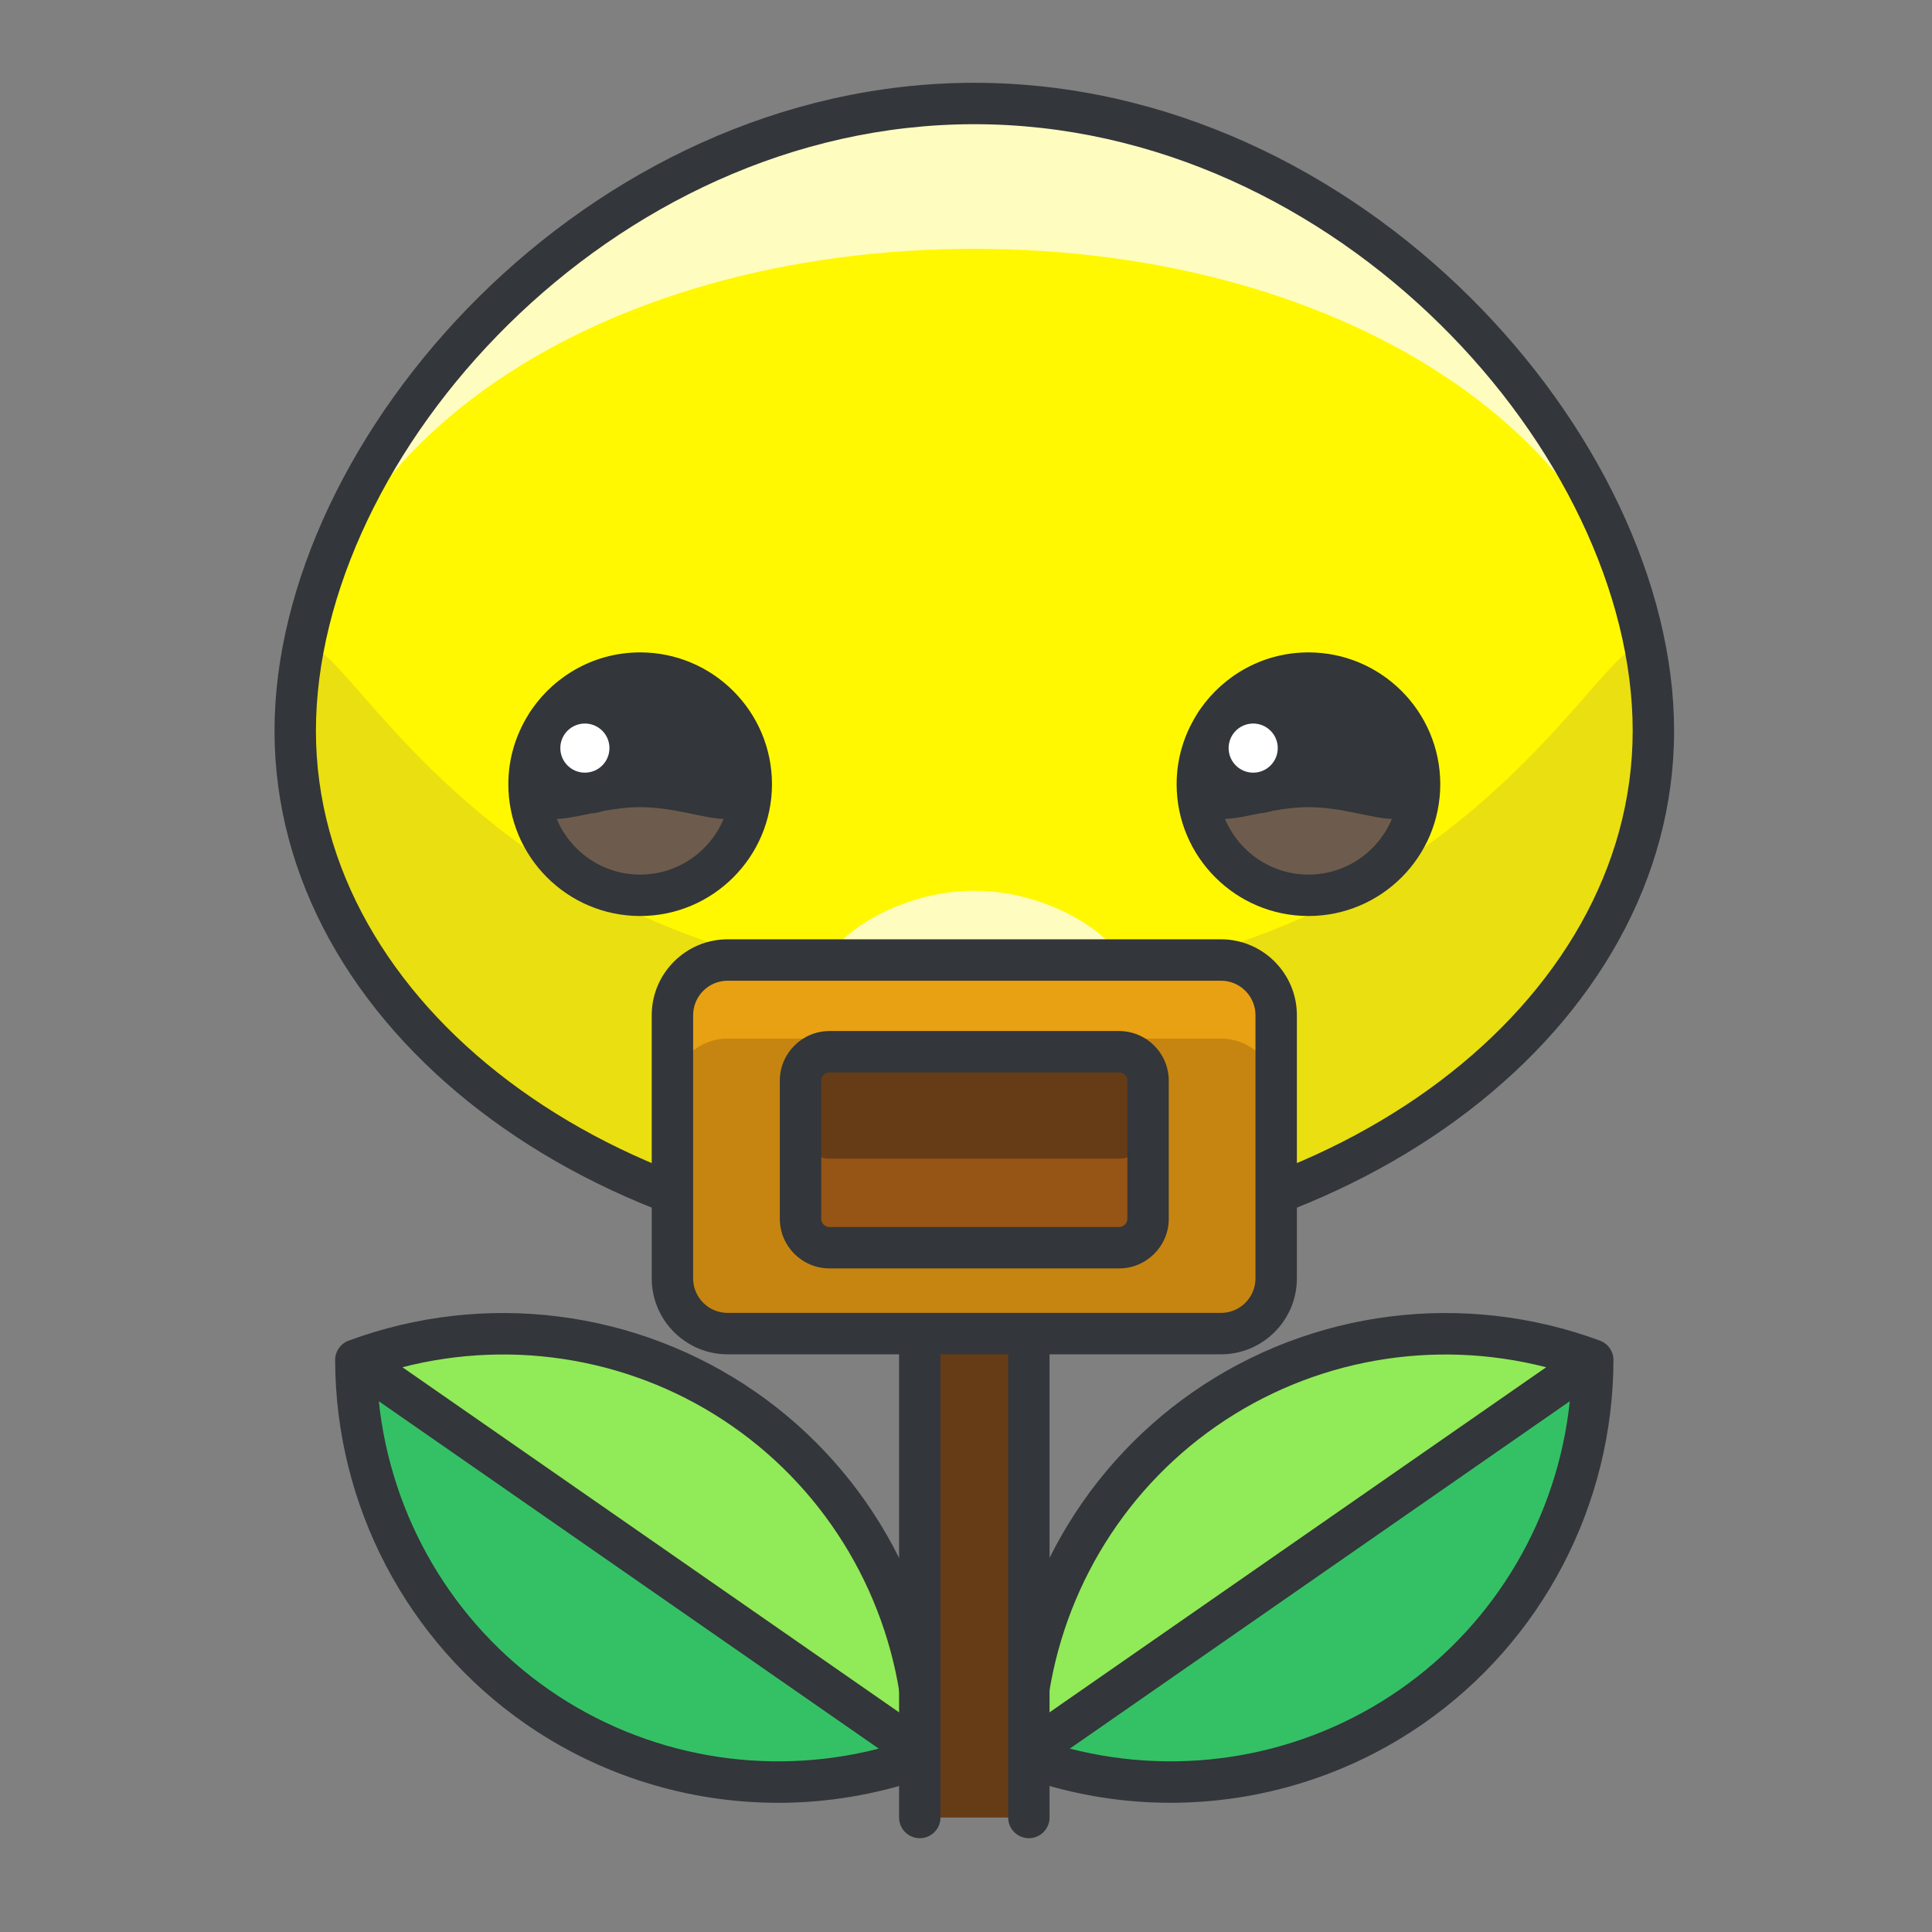 <?xml version="1.0" encoding="UTF-8"?>
<svg width="140px" height="140px" viewBox="0 0 140 140" version="1.1" xmlns="http://www.w3.org/2000/svg" xmlns:xlink="http://www.w3.org/1999/xlink">
    <rect x="0" y="0" width="140" height="140" fill="#808080" stroke="none"/>
    <!-- Generator: Sketch 64 (93537) - https://sketch.com -->
    <title>bellsprout</title>
    <desc>Created with Sketch.</desc>
    <g id="bellsprout" stroke="none" stroke-width="1" fill="none" fill-rule="evenodd">
        <g transform="translate(19, 6)" fill-rule="nonzero">
            <path d="M83.275,117.678 C74.728,123.616 64.222,124.584 55.146,121.233 C55.169,111.557 59.742,102.047 68.289,96.11 C76.836,90.171 87.344,89.202 96.418,92.555 C96.396,102.229 91.822,111.738 83.275,117.678 Z" id="Path" fill="#91EA57"></path>
            <path d="M96.418,92.555 C96.397,102.229 91.822,111.739 83.275,117.678 C74.728,123.616 64.222,124.584 55.146,121.233" id="Path" fill="#34C166"></path>
            <path d="M96.938,91.147 C87.072,87.501 76.041,88.894 67.434,94.877 C59.045,100.705 53.951,110.212 53.673,120.43 L51.295,122.082 C50.614,122.555 50.446,123.489 50.919,124.169 C51.21,124.589 51.677,124.814 52.151,124.814 C52.447,124.814 52.745,124.727 53.005,124.545 L55.377,122.897 C58.776,124.058 62.298,124.637 65.804,124.637 C72.277,124.637 78.689,122.69 84.13,118.908 C84.13,118.908 84.13,118.908 84.131,118.908 C92.74,112.926 97.894,103.074 97.917,92.556 C97.919,91.929 97.528,91.366 96.938,91.147 Z M69.146,97.341 C76.129,92.489 84.871,90.973 93.043,93.076 L56.812,118.25 C57.693,109.855 62.163,102.192 69.146,97.341 Z M82.419,116.446 L82.419,116.446 C75.438,121.295 66.7,122.812 58.524,120.711 L94.753,95.538 C93.873,103.93 89.403,111.593 82.419,116.446 Z" id="Shape" fill="#33363A"></path>
            <path d="M19.928,117.678 C28.477,123.616 38.983,124.584 48.057,121.233 C48.036,111.557 43.461,102.047 34.914,96.11 C26.367,90.171 15.859,89.202 6.785,92.555 C6.809,102.229 11.381,111.738 19.928,117.678 Z" id="Path" fill="#91EA57"></path>
            <path d="M6.785,92.555 C6.808,102.229 11.381,111.739 19.928,117.678 C28.477,123.616 38.983,124.584 48.057,121.233" id="Path" fill="#34C166"></path>
            <path d="M51.908,122.083 L49.53,120.431 C49.254,110.214 44.16,100.706 35.77,94.878 C27.161,88.896 16.131,87.501 6.265,91.148 C5.674,91.367 5.283,91.929 5.285,92.559 C5.31,103.078 10.465,112.928 19.071,118.91 C19.072,118.91 19.072,118.91 19.072,118.911 C24.515,122.691 30.926,124.639 37.399,124.639 C40.904,124.639 44.428,124.06 47.825,122.899 L50.197,124.547 C50.458,124.729 50.756,124.816 51.051,124.816 C51.526,124.816 51.992,124.591 52.283,124.171 C52.757,123.49 52.589,122.556 51.908,122.083 Z M34.059,97.341 C41.043,102.193 45.513,109.857 46.392,118.25 L10.16,93.075 C18.332,90.971 27.075,92.487 34.059,97.341 Z M20.783,116.445 L20.783,116.445 C13.802,111.594 9.332,103.931 8.45,95.539 L44.679,120.712 C36.509,122.812 27.767,121.297 20.783,116.445 Z" id="Shape" fill="#33363A"></path>
            <g id="Group" transform="translate(46, 74)">
                <path d="M1.65,51.703 L1.65,5.787 C1.65,3.605 3.418,1.836 5.601,1.836 L5.601,1.836 C7.785,1.836 9.554,3.606 9.554,5.787 L9.554,51.703" id="Path" fill="#663C17"></path>
                <path d="M9.555,53.203 C8.727,53.203 8.055,52.531 8.055,51.703 L8.055,5.787 C8.055,4.435 6.954,3.336 5.602,3.336 C4.25,3.336 3.151,4.436 3.151,5.787 L3.151,51.703 C3.151,52.531 2.479,53.203 1.651,53.203 C0.823,53.203 0.151,52.531 0.151,51.703 L0.151,5.787 C0.151,2.781 2.596,0.336 5.602,0.336 C8.609,0.336 11.055,2.781 11.055,5.787 L11.055,51.703 C11.055,52.531 10.383,53.203 9.555,53.203 Z" id="Path" fill="#33363A"></path>
            </g>
            <g id="Group">
                <path d="M100.811,46.959 C100.811,67.635 78.78,84.4 51.602,84.4 C24.424,84.4 2.393,67.635 2.393,46.959 C2.393,26.279 24.424,1.5 51.602,1.5 C78.78,1.5 100.811,26.279 100.811,46.959 Z" id="Path" fill="#FFFCC0"></path>
                <path d="M100.811,46.959 C100.811,67.635 78.78,84.4 51.602,84.4 C24.424,84.4 2.393,67.635 2.393,46.959 C2.393,26.279 24.424,12.031 51.602,12.031 C78.78,12.031 100.811,26.279 100.811,46.959 Z" id="Path" fill="#FFF800"></path>
                <path d="M62.08,63.586 C62.08,64.979 57.389,65.229 51.603,65.229 C45.816,65.229 41.124,64.979 41.124,63.586 C41.124,62.191 45.815,58.549 51.603,58.549 C57.389,58.549 62.08,62.191 62.08,63.586 Z" id="Path" fill="#FFFCC0"></path>
                <path d="M100.811,46.959 C100.811,67.635 78.78,84.4 51.602,84.4 C24.424,84.4 2.393,67.635 2.393,46.959 C2.393,26.277 8.655,65.299 51.602,65.299 C94.549,65.299 100.811,26.277 100.811,46.959 Z" id="Path" fill="#EADF11"></path>
                <path d="M51.602,85.9 C23.641,85.9 0.893,68.431 0.893,46.959 C0.893,25.689 23.512,0 51.602,0 C79.692,0 102.311,25.689 102.311,46.959 C102.311,68.432 79.563,85.9 51.602,85.9 Z M51.602,3 C25.174,3 3.893,27.048 3.893,46.959 C3.893,66.777 25.295,82.9 51.602,82.9 C77.909,82.9 99.311,66.777 99.311,46.959 C99.311,27.048 78.029,3 51.602,3 Z" id="Shape" fill="#33363A"></path>
            </g>
            <path d="M35.439,50.826 C35.439,55.275 31.834,58.877 27.386,58.877 C22.941,58.877 19.335,55.275 19.335,50.826 C19.335,46.379 22.94,42.775 27.386,42.775 C31.834,42.775 35.439,46.379 35.439,50.826 Z" id="Path" fill="#6D5C4D"></path>
            <circle id="Oval" fill="#FFFFFF" cx="23.384" cy="48.209" r="3.28"></circle>
            <path d="M27.387,41.275 C24.144,41.275 21.277,42.903 19.55,45.382 C19.444,45.525 19.352,45.676 19.262,45.83 C18.364,47.286 17.836,48.993 17.836,50.826 C17.836,56.093 22.12,60.377 27.387,60.377 C32.655,60.377 36.94,56.093 36.94,50.826 C36.94,45.559 32.654,41.275 27.387,41.275 Z M27.387,57.377 C24.666,57.377 22.329,55.709 21.341,53.343 C22.029,53.325 22.866,53.143 23.81,52.947 C24.146,52.917 24.469,52.854 24.781,52.757 C25.6,52.609 26.474,52.49 27.387,52.49 C29.8,52.49 31.959,53.303 33.435,53.343 C32.446,55.709 30.108,57.377 27.387,57.377 Z" id="Shape" fill="#33363A"></path>
            <circle id="Oval" fill="#FFFFFF" cx="23.383" cy="48.21" r="1.78"></circle>
            <path d="M83.867,50.826 C83.867,55.275 80.262,58.877 75.816,58.877 C71.369,58.877 67.763,55.275 67.763,50.826 C67.763,46.379 71.368,42.775 75.816,42.775 C80.262,42.775 83.867,46.379 83.867,50.826 Z" id="Path" fill="#6D5C4D"></path>
            <circle id="Oval" fill="#FFFFFF" cx="71.812" cy="48.209" r="3.28"></circle>
            <path d="M75.816,41.275 C72.574,41.275 69.708,42.901 67.981,45.377 C67.873,45.523 67.779,45.676 67.687,45.834 C66.79,47.289 66.263,48.995 66.263,50.826 C66.263,56.093 70.548,60.377 75.816,60.377 C81.083,60.377 85.367,56.093 85.367,50.826 C85.367,45.559 81.083,41.275 75.816,41.275 Z M75.816,57.377 C73.095,57.377 70.757,55.709 69.768,53.343 C70.457,53.325 71.294,53.143 72.238,52.947 C72.573,52.917 72.895,52.854 73.206,52.758 C74.026,52.61 74.901,52.49 75.816,52.49 C78.228,52.49 80.387,53.303 81.862,53.343 C80.874,55.709 78.537,57.377 75.816,57.377 Z" id="Shape" fill="#33363A"></path>
            <circle id="Oval" fill="#FFFFFF" cx="71.811" cy="48.21" r="1.78"></circle>
            <path d="M73.477,86.639 C73.477,88.848 71.688,90.639 69.477,90.639 L33.727,90.639 C31.518,90.639 29.727,88.848 29.727,86.639 L29.727,67.566 C29.727,65.357 31.518,63.566 33.727,63.566 L69.477,63.566 C71.688,63.566 73.477,65.357 73.477,67.566 L73.477,86.639 Z" id="Path" fill="#E8A113"></path>
            <path d="M69.477,69.26 L33.727,69.26 C31.518,69.26 29.727,71.051 29.727,73.26 L29.727,86.639 C29.727,88.848 31.518,90.639 33.727,90.639 L69.477,90.639 C71.688,90.639 73.477,88.848 73.477,86.639 L73.477,73.26 C73.477,71.051 71.687,69.26 69.477,69.26 Z" id="Path" fill="#C68510"></path>
            <path d="M69.477,92.139 L33.727,92.139 C30.695,92.139 28.227,89.671 28.227,86.639 L28.227,67.566 C28.227,64.534 30.695,62.066 33.727,62.066 L69.477,62.066 C72.509,62.066 74.977,64.534 74.977,67.566 L74.977,86.638 C74.977,89.671 72.509,92.139 69.477,92.139 Z M33.727,65.066 C32.348,65.066 31.227,66.187 31.227,67.566 L31.227,86.638 C31.227,88.017 32.348,89.138 33.727,89.138 L69.477,89.138 C70.856,89.138 71.977,88.017 71.977,86.638 L71.977,67.566 C71.977,66.187 70.856,65.066 69.477,65.066 L33.727,65.066 Z" id="Shape" fill="#33363A"></path>
            <g id="Group" transform="translate(37, 68)">
                <path d="M27.193,14.316 C27.193,15.474 26.255,16.414 25.095,16.414 L4.107,16.414 C2.949,16.414 2.009,15.475 2.009,14.316 L2.009,4.311 C2.009,3.153 2.948,2.213 4.107,2.213 L25.095,2.213 C26.255,2.213 27.193,3.152 27.193,4.311 L27.193,14.316 Z" id="Path" fill="#965514"></path>
                <path d="M25.096,2.213 L4.107,2.213 C2.949,2.213 2.009,3.152 2.009,4.311 L2.009,7.862 C2.009,9.02 2.948,9.96 4.107,9.96 L25.095,9.96 C26.255,9.96 27.193,9.021 27.193,7.862 L27.193,4.311 C27.193,3.152 26.256,2.213 25.096,2.213 Z" id="Path" fill="#663C17"></path>
                <path d="M25.096,17.914 L4.107,17.914 C2.124,17.914 0.509,16.3 0.509,14.316 L0.509,4.311 C0.509,2.328 2.123,0.713 4.107,0.713 L25.095,0.713 C27.078,0.713 28.693,2.327 28.693,4.311 L28.693,14.317 C28.693,16.3 27.079,17.914 25.096,17.914 Z M4.107,3.713 C3.778,3.713 3.509,3.982 3.509,4.311 L3.509,14.317 C3.509,14.646 3.778,14.915 4.107,14.915 L25.095,14.915 C25.424,14.915 25.693,14.646 25.693,14.317 L25.693,4.311 C25.693,3.982 25.424,3.713 25.095,3.713 L4.107,3.713 L4.107,3.713 Z" id="Shape" fill="#33363A"></path>
            </g>
        </g>
    </g>
</svg>